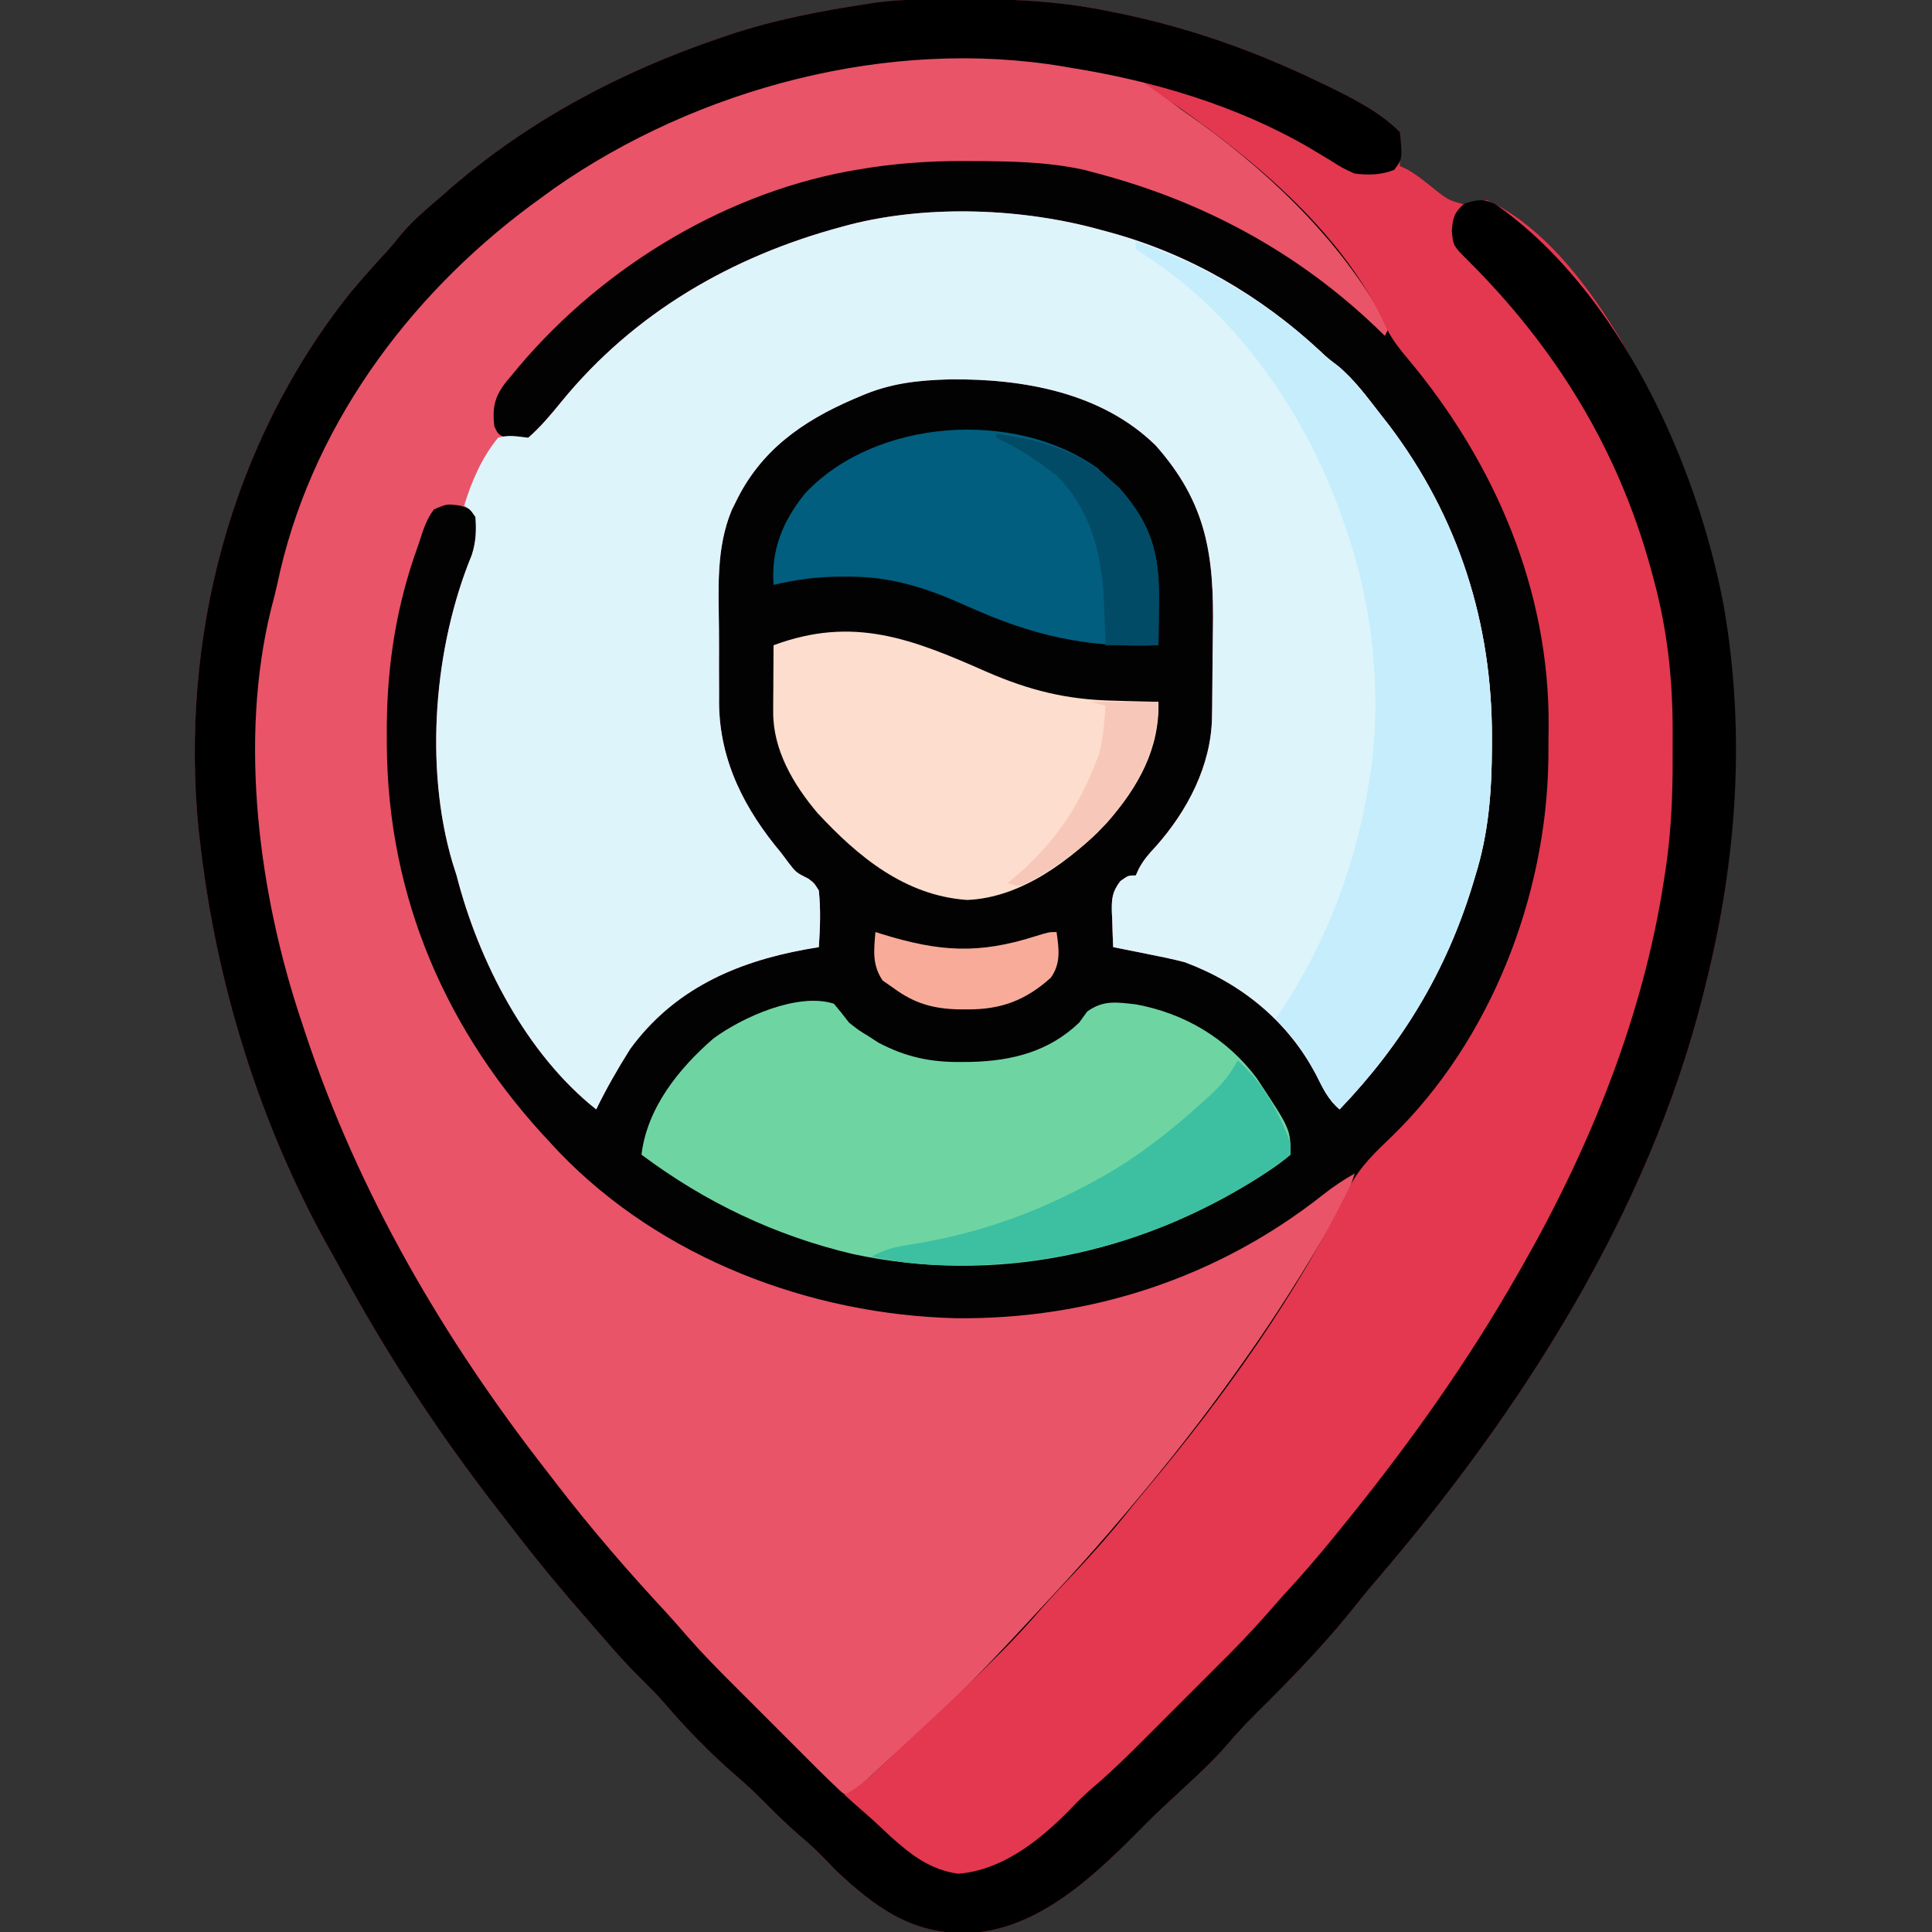 <?xml version="1.0" encoding="UTF-8"?>
<svg version="1.1" xmlns="http://www.w3.org/2000/svg" width="512" height="512">
<rect width="100%" height="100%" fill="#333333" stroke="none"/>
<path d="M0 0 C1.133 -0.001 1.133 -0.001 2.29 -0.002 C14.668 0.015 26.598 0.737 38.75 3.25 C40.029 3.507 40.029 3.507 41.334 3.77 C59.436 7.502 76.256 13.375 92.938 21.312 C93.977 21.807 95.016 22.301 96.087 22.811 C103.023 26.199 110.238 29.738 115.75 35.25 C115.945 37.414 115.945 37.414 115.875 39.875 C115.857 40.692 115.839 41.51 115.82 42.352 C115.786 43.291 115.786 43.291 115.75 44.25 C116.302 44.494 116.853 44.737 117.422 44.988 C120.232 46.511 122.514 48.431 125 50.438 C128.686 53.317 128.686 53.317 133.07 54.445 C134.972 54.091 136.862 53.673 138.75 53.25 C163.863 64.607 182.478 102.815 191.853 127.108 C207.951 170.834 208.075 216.268 196.75 261.25 C196.54 262.102 196.331 262.953 196.115 263.831 C181.659 321.553 147.694 374.617 109.242 419.324 C106.956 422.008 104.755 424.74 102.562 427.5 C94.886 436.936 86.344 445.729 77.691 454.27 C75.088 456.852 72.63 459.495 70.246 462.281 C66.695 466.403 62.82 470.077 58.812 473.75 C57.396 475.061 55.981 476.374 54.566 477.688 C53.901 478.305 53.236 478.922 52.551 479.559 C50.403 481.576 48.316 483.647 46.25 485.75 C33.881 498.253 18.689 512.396 0.188 512.562 C-14.009 512.534 -23.483 505.547 -33.574 496.066 C-34.871 494.759 -36.157 493.441 -37.43 492.109 C-39.27 490.23 -41.188 488.522 -43.188 486.812 C-46.178 484.243 -48.981 481.557 -51.75 478.75 C-54.478 475.984 -57.235 473.337 -60.188 470.812 C-67.178 464.797 -73.549 458.183 -79.539 451.18 C-81.368 449.117 -83.286 447.184 -85.25 445.25 C-88.363 442.172 -91.3 439.011 -94.152 435.691 C-95.82 433.75 -97.501 431.823 -99.191 429.902 C-105.986 422.16 -112.536 414.284 -118.812 406.117 C-120.347 404.124 -121.892 402.14 -123.438 400.156 C-139.075 380.001 -153.021 358.765 -165.131 336.307 C-166.154 334.426 -167.202 332.563 -168.262 330.703 C-186.583 297.852 -198.041 260.559 -202.25 223.25 C-202.381 222.134 -202.513 221.017 -202.648 219.867 C-207.516 169.48 -194.277 118.002 -162.668 78.152 C-159.606 74.477 -156.447 70.907 -153.203 67.391 C-151.621 65.657 -150.141 63.903 -148.688 62.062 C-145.506 58.391 -141.959 55.375 -138.25 52.25 C-137.408 51.509 -136.566 50.768 -135.699 50.004 C-114.851 31.981 -90.28 19.05 -64.25 10.25 C-63.157 9.878 -63.157 9.878 -62.042 9.498 C-50.056 5.493 -37.729 3.151 -25.25 1.25 C-24.562 1.144 -23.874 1.038 -23.165 0.929 C-15.49 -0.088 -7.728 0.006 0 0 Z " fill="#030203" transform="translate(255.25,-0.25)"/>
<path d="M0 0 C0.947 0.719 1.895 1.439 2.871 2.18 C4.296 3.266 4.296 3.266 5.75 4.375 C7.519 5.627 9.29 6.877 11.062 8.125 C30.573 22.325 49.515 40.745 60.75 62.375 C60.42 63.035 60.09 63.695 59.75 64.375 C58.586 63.25 58.586 63.25 57.398 62.102 C36.463 42.144 11.694 28.802 -16.25 21.375 C-17.445 21.054 -18.64 20.733 -19.871 20.402 C-29.833 18.21 -39.78 18.088 -49.938 18.062 C-50.638 18.059 -51.339 18.055 -52.061 18.051 C-61.599 18.025 -70.836 18.729 -80.25 20.375 C-81.03 20.51 -81.81 20.646 -82.613 20.785 C-117.08 27.255 -149.693 47.735 -171.688 74.875 C-172.138 75.409 -172.588 75.943 -173.052 76.494 C-176.216 80.521 -176.809 83.324 -176.25 88.375 C-175.27 90.439 -175.27 90.439 -173.25 91.375 C-170.336 92.042 -170.336 92.042 -167.25 91.375 C-164.003 88.443 -161.221 85.208 -158.46 81.822 C-139.23 58.28 -113.369 43.33 -84.25 35.5 C-83.121 35.195 -83.121 35.195 -81.97 34.884 C-60.956 29.548 -36.018 30.548 -15.25 36.375 C-14.51 36.573 -13.769 36.772 -13.006 36.976 C7.871 42.705 26.662 53.608 42.461 68.297 C44.736 70.417 44.736 70.417 47.27 72.324 C51.781 76.054 55.161 80.779 58.75 85.375 C59.761 86.663 59.761 86.663 60.793 87.977 C79.255 112.372 88.213 140.519 88.125 171 C88.124 171.749 88.123 172.497 88.122 173.268 C88.077 185.055 87.282 196.078 83.75 207.375 C83.509 208.18 83.267 208.985 83.019 209.814 C76.013 232.777 64.32 252.1 47.75 269.375 C44.763 266.807 43.405 263.886 41.688 260.375 C34.038 246.033 21.939 236.075 6.75 230.375 C3.46 229.519 0.148 228.839 -3.188 228.188 C-4.499 227.922 -4.499 227.922 -5.838 227.65 C-7.974 227.219 -10.112 226.796 -12.25 226.375 C-12.358 223.957 -12.437 221.544 -12.5 219.125 C-12.534 218.443 -12.567 217.761 -12.602 217.059 C-12.67 213.542 -12.517 211.726 -10.359 208.891 C-8.25 207.375 -8.25 207.375 -6.25 207.375 C-5.987 206.79 -5.724 206.205 -5.453 205.602 C-4.196 203.275 -2.812 201.668 -1 199.75 C7.41 190.308 13.745 178.273 13.943 165.44 C13.959 164.484 13.975 163.529 13.992 162.544 C14.037 158.164 14.077 153.785 14.1 149.405 C14.117 147.109 14.144 144.814 14.182 142.519 C14.512 122.661 12.647 108.803 -0.98 93.422 C-15.36 79.328 -36.167 75.739 -55.403 75.906 C-63.991 76.137 -71.299 76.92 -79.25 80.375 C-79.895 80.649 -80.539 80.923 -81.204 81.205 C-94.669 87.032 -105.701 94.772 -112.25 108.375 C-112.602 109.083 -112.955 109.791 -113.318 110.521 C-117.525 120.614 -116.817 131.344 -116.717 142.093 C-116.688 145.499 -116.696 148.903 -116.709 152.309 C-116.703 154.5 -116.694 156.691 -116.684 158.883 C-116.687 159.887 -116.689 160.892 -116.692 161.927 C-116.492 177.109 -109.875 189.905 -100.25 201.375 C-99.569 202.282 -98.889 203.19 -98.188 204.125 C-96.271 206.602 -96.271 206.602 -93 208.25 C-91.445 209.441 -91.445 209.441 -90.25 211.375 C-89.721 216.424 -89.906 221.318 -90.25 226.375 C-91.459 226.583 -92.668 226.79 -93.914 227.004 C-112.451 230.402 -128.802 237.681 -140.25 253.375 C-143.525 258.561 -146.559 263.862 -149.25 269.375 C-167.809 254.682 -180.46 229.997 -186.25 207.375 C-186.62 206.21 -186.99 205.044 -187.371 203.844 C-194.83 178.453 -192.2 146.656 -182.203 122.418 C-181.101 118.9 -180.98 116.041 -181.25 112.375 C-182.691 110.19 -182.691 110.19 -185.25 109.375 C-188.817 108.884 -188.817 108.884 -192.25 110.375 C-194.323 113.081 -195.203 116.159 -196.25 119.375 C-196.661 120.549 -197.072 121.724 -197.496 122.934 C-202.766 138.582 -204.854 153.922 -204.75 170.375 C-204.747 171.177 -204.744 171.978 -204.742 172.804 C-204.486 213.322 -188.9 249.105 -161.25 278.375 C-160.555 279.123 -159.86 279.87 -159.145 280.641 C-132.07 308.849 -92.493 323.782 -53.855 324.719 C-18.332 325.084 15.553 313.997 43.43 291.941 C46.083 289.843 48.794 288.033 51.75 286.375 C50.448 290.677 48.793 294.331 46.512 298.199 C45.863 299.301 45.215 300.402 44.546 301.537 C43.844 302.713 43.141 303.888 42.438 305.062 C41.901 305.962 41.901 305.962 41.354 306.881 C34.908 317.682 28.089 328.158 20.75 338.375 C19.912 339.549 19.912 339.549 19.056 340.747 C10.744 352.348 1.962 363.479 -7.25 374.375 C-7.773 374.997 -8.297 375.62 -8.836 376.261 C-15.574 384.267 -22.523 392.045 -29.673 399.685 C-31.308 401.437 -32.932 403.198 -34.555 404.961 C-40.792 411.719 -47.134 418.359 -53.625 424.875 C-54.267 425.521 -54.908 426.167 -55.569 426.833 C-59.353 430.605 -63.253 434.183 -67.295 437.674 C-70.34 440.323 -73.294 443.066 -76.25 445.812 C-77.126 446.624 -77.126 446.624 -78.02 447.451 C-79.431 448.758 -80.84 450.066 -82.25 451.375 C-85.638 449.907 -87.849 448.024 -90.448 445.419 C-91.266 444.605 -92.084 443.79 -92.927 442.95 C-93.803 442.067 -94.679 441.183 -95.582 440.273 C-96.492 439.363 -97.402 438.453 -98.34 437.515 C-100.267 435.586 -102.19 433.654 -104.112 431.719 C-106.554 429.26 -109.003 426.807 -111.454 424.357 C-113.812 421.998 -116.166 419.636 -118.52 417.273 C-119.39 416.402 -120.26 415.531 -121.156 414.634 C-126.051 409.701 -130.729 404.652 -135.25 399.375 C-136.704 397.767 -138.162 396.163 -139.625 394.562 C-144.355 389.313 -148.835 383.891 -153.25 378.375 C-153.659 377.865 -154.069 377.355 -154.491 376.83 C-166.95 361.283 -178.733 345.305 -189.25 328.375 C-189.629 327.768 -190.009 327.161 -190.399 326.536 C-206.831 300.123 -219.373 272.855 -229.25 243.375 C-229.529 242.554 -229.807 241.732 -230.094 240.886 C-245.886 193.33 -243.93 137.345 -221.41 92.434 C-212.644 75.634 -201.275 61.047 -188.25 47.375 C-187.635 46.719 -187.02 46.063 -186.387 45.387 C-149.63 7.226 -48.967 -37.701 0 0 Z " fill="#E95468" transform="translate(307.25,24.625)"/>
<path d="M0 0 C1.133 -0.001 1.133 -0.001 2.29 -0.002 C14.668 0.015 26.598 0.737 38.75 3.25 C40.029 3.507 40.029 3.507 41.334 3.77 C59.436 7.502 76.256 13.375 92.938 21.312 C93.977 21.807 95.016 22.301 96.087 22.811 C103.023 26.199 110.238 29.738 115.75 35.25 C115.945 37.414 115.945 37.414 115.875 39.875 C115.857 40.692 115.839 41.51 115.82 42.352 C115.786 43.291 115.786 43.291 115.75 44.25 C116.302 44.494 116.853 44.737 117.422 44.988 C120.232 46.511 122.514 48.431 125 50.438 C128.686 53.317 128.686 53.317 133.07 54.445 C134.972 54.091 136.862 53.673 138.75 53.25 C163.863 64.607 182.478 102.815 191.853 127.108 C207.951 170.834 208.075 216.268 196.75 261.25 C196.54 262.102 196.331 262.953 196.115 263.831 C181.659 321.553 147.694 374.617 109.242 419.324 C106.956 422.008 104.755 424.74 102.562 427.5 C94.886 436.936 86.344 445.729 77.691 454.27 C75.088 456.852 72.63 459.495 70.246 462.281 C66.695 466.403 62.82 470.077 58.812 473.75 C57.396 475.061 55.981 476.374 54.566 477.688 C53.901 478.305 53.236 478.922 52.551 479.559 C50.403 481.576 48.316 483.647 46.25 485.75 C33.881 498.253 18.689 512.396 0.188 512.562 C-14.009 512.534 -23.483 505.547 -33.574 496.066 C-34.871 494.759 -36.157 493.441 -37.43 492.109 C-39.27 490.23 -41.188 488.522 -43.188 486.812 C-46.178 484.243 -48.981 481.557 -51.75 478.75 C-54.478 475.984 -57.235 473.337 -60.188 470.812 C-67.178 464.797 -73.549 458.183 -79.539 451.18 C-81.368 449.117 -83.286 447.184 -85.25 445.25 C-88.363 442.172 -91.3 439.011 -94.152 435.691 C-95.82 433.75 -97.501 431.823 -99.191 429.902 C-105.986 422.16 -112.536 414.284 -118.812 406.117 C-120.347 404.124 -121.892 402.14 -123.438 400.156 C-139.075 380.001 -153.021 358.765 -165.131 336.307 C-166.154 334.426 -167.202 332.563 -168.262 330.703 C-186.583 297.852 -198.041 260.559 -202.25 223.25 C-202.381 222.134 -202.513 221.017 -202.648 219.867 C-207.516 169.48 -194.277 118.002 -162.668 78.152 C-159.606 74.477 -156.447 70.907 -153.203 67.391 C-151.621 65.657 -150.141 63.903 -148.688 62.062 C-145.506 58.391 -141.959 55.375 -138.25 52.25 C-137.408 51.509 -136.566 50.768 -135.699 50.004 C-114.851 31.981 -90.28 19.05 -64.25 10.25 C-63.157 9.878 -63.157 9.878 -62.042 9.498 C-50.056 5.493 -37.729 3.151 -25.25 1.25 C-24.562 1.144 -23.874 1.038 -23.165 0.929 C-15.49 -0.088 -7.728 0.006 0 0 Z M-111.25 51.25 C-112.29 52.007 -113.331 52.763 -114.402 53.543 C-122.523 59.565 -129.986 66.227 -137.25 73.25 C-137.815 73.789 -138.38 74.329 -138.962 74.885 C-143.288 79.094 -147.052 83.562 -150.688 88.375 C-151.252 89.12 -151.816 89.865 -152.397 90.633 C-166.694 109.738 -177.705 131.716 -182.765 155.103 C-183.252 157.259 -183.813 159.387 -184.383 161.523 C-193.042 196.512 -187.619 237.533 -176.25 271.25 C-175.779 272.68 -175.779 272.68 -175.298 274.139 C-161.194 316.545 -138.673 355.124 -111.25 390.25 C-110.332 391.444 -109.414 392.638 -108.496 393.832 C-99.507 405.47 -89.927 416.567 -79.918 427.336 C-77.95 429.485 -76.042 431.653 -74.146 433.864 C-70.043 438.557 -65.675 442.952 -61.254 447.344 C-60.004 448.592 -60.004 448.592 -58.728 449.865 C-56.092 452.496 -53.452 455.123 -50.812 457.75 C-49.013 459.544 -47.215 461.338 -45.416 463.133 C-41.03 467.508 -36.641 471.88 -32.25 476.25 C-28.36 474.434 -25.528 471.933 -22.438 469 C-21.872 468.47 -21.307 467.94 -20.724 467.394 C-19.515 466.26 -18.308 465.125 -17.102 463.988 C-15.286 462.284 -13.458 460.593 -11.625 458.906 C-4.878 452.684 1.747 446.353 8.25 439.875 C8.896 439.233 9.542 438.592 10.208 437.931 C13.974 434.153 17.54 430.255 21.026 426.219 C23.806 423.044 26.723 420 29.625 416.938 C34.405 411.85 39.004 406.691 43.359 401.23 C45.199 398.937 47.061 396.676 48.953 394.426 C69.464 369.976 88.575 343.094 102.625 314.375 C105.426 309.136 109.343 305.49 113.583 301.425 C139.739 276.038 154.514 237.916 155.078 201.801 C155.101 199.554 155.114 197.309 155.125 195.062 C155.133 194.35 155.141 193.638 155.149 192.905 C155.459 156.707 140.865 122.813 117.875 95.375 C115.465 92.487 113.37 89.864 111.812 86.438 C100.181 60.891 75.12 40.973 52.633 25.554 C50.966 24.4 49.33 23.201 47.699 21.996 C42.005 18.625 35.211 18.235 28.75 17.25 C26.872 16.939 26.872 16.939 24.957 16.621 C-21.988 9.665 -73.064 23.276 -111.25 51.25 Z " fill="#E3384F" transform="translate(255.25,-0.25)"/>
<path d="M0 0 C0.74 0.198 1.481 0.397 2.244 0.601 C23.121 6.33 41.912 17.233 57.711 31.922 C59.986 34.042 59.986 34.042 62.52 35.949 C67.031 39.679 70.411 44.404 74 49 C74.674 49.859 75.348 50.717 76.043 51.602 C94.505 75.997 103.463 104.144 103.375 134.625 C103.374 135.374 103.373 136.122 103.372 136.893 C103.327 148.68 102.532 159.703 99 171 C98.759 171.805 98.517 172.61 98.269 173.439 C91.263 196.402 79.57 215.725 63 233 C60.013 230.432 58.655 227.511 56.938 224 C49.288 209.658 37.189 199.7 22 194 C18.71 193.144 15.398 192.464 12.062 191.812 C10.751 191.547 10.751 191.547 9.412 191.275 C7.276 190.844 5.138 190.421 3 190 C2.892 187.582 2.813 185.169 2.75 182.75 C2.716 182.068 2.683 181.386 2.648 180.684 C2.58 177.167 2.733 175.351 4.891 172.516 C7 171 7 171 9 171 C9.263 170.415 9.526 169.83 9.797 169.227 C11.054 166.9 12.438 165.293 14.25 163.375 C22.66 153.933 28.995 141.898 29.193 129.065 C29.209 128.109 29.225 127.154 29.242 126.169 C29.287 121.789 29.327 117.41 29.35 113.03 C29.367 110.734 29.394 108.439 29.432 106.144 C29.762 86.286 27.897 72.428 14.27 57.047 C-0.11 42.953 -20.917 39.364 -40.153 39.531 C-48.741 39.762 -56.049 40.545 -64 44 C-64.645 44.274 -65.289 44.548 -65.954 44.83 C-79.419 50.657 -90.451 58.397 -97 72 C-97.352 72.708 -97.705 73.416 -98.068 74.146 C-102.275 84.239 -101.567 94.969 -101.467 105.718 C-101.438 109.124 -101.446 112.528 -101.459 115.934 C-101.453 118.125 -101.444 120.316 -101.434 122.508 C-101.437 123.512 -101.439 124.517 -101.442 125.552 C-101.242 140.734 -94.625 153.53 -85 165 C-84.319 165.907 -83.639 166.815 -82.938 167.75 C-81.021 170.227 -81.021 170.227 -77.75 171.875 C-76.195 173.066 -76.195 173.066 -75 175 C-74.471 180.049 -74.656 184.943 -75 190 C-76.209 190.208 -77.418 190.415 -78.664 190.629 C-97.201 194.027 -113.552 201.306 -125 217 C-128.275 222.186 -131.309 227.487 -134 233 C-152.559 218.307 -165.21 193.622 -171 171 C-171.37 169.835 -171.74 168.669 -172.121 167.469 C-179.58 142.078 -176.95 110.281 -166.953 86.043 C-165.852 82.527 -165.734 79.664 -166 76 C-167.354 74.056 -167.354 74.056 -169 73 C-166.98 66.468 -164.362 60.325 -160 55 C-157.103 54.161 -155.073 54.653 -152 55 C-148.682 52.142 -145.973 48.836 -143.21 45.447 C-123.98 21.905 -98.119 6.955 -69 -0.875 C-68.248 -1.078 -67.495 -1.282 -66.72 -1.491 C-45.706 -6.827 -20.768 -5.827 0 0 Z " fill="#DDF4FB" transform="translate(292,61)"/>
<path d="M0 0 C1.133 -0.001 1.133 -0.001 2.29 -0.002 C14.668 0.015 26.598 0.737 38.75 3.25 C40.029 3.507 40.029 3.507 41.334 3.77 C59.436 7.502 76.256 13.375 92.938 21.312 C93.977 21.807 95.016 22.301 96.087 22.811 C103.023 26.199 110.238 29.738 115.75 35.25 C116.426 42.349 116.426 42.349 114.25 45.25 C110.752 46.649 107.444 46.692 103.75 46.25 C100.504 44.781 100.504 44.781 97.312 42.75 C96.085 42.005 94.854 41.266 93.621 40.531 C92.668 39.961 92.668 39.961 91.695 39.379 C72.468 28.218 50.587 21.755 28.75 18.25 C28.076 18.134 27.403 18.019 26.708 17.899 C-19.462 10.094 -70.375 23.575 -108.504 50.238 C-109.41 50.902 -110.316 51.566 -111.25 52.25 C-112.29 53.007 -113.331 53.763 -114.402 54.543 C-147.526 79.096 -173.316 114.36 -181.797 155.183 C-182.263 157.309 -182.814 159.401 -183.375 161.504 C-192.053 196.49 -186.619 237.534 -175.25 271.25 C-174.779 272.68 -174.779 272.68 -174.298 274.139 C-160.194 316.545 -137.673 355.124 -110.25 390.25 C-109.332 391.444 -108.414 392.638 -107.496 393.832 C-98.507 405.47 -88.927 416.567 -78.918 427.336 C-76.941 429.495 -75.021 431.674 -73.114 433.893 C-69.171 438.404 -64.995 442.649 -60.754 446.879 C-59.962 447.672 -59.169 448.466 -58.353 449.283 C-56.687 450.949 -55.021 452.614 -53.353 454.277 C-50.82 456.805 -48.291 459.339 -45.764 461.873 C-44.136 463.5 -42.507 465.127 -40.879 466.754 C-40.133 467.502 -39.387 468.25 -38.618 469.021 C-34.523 473.098 -30.34 477.011 -25.956 480.776 C-23.679 482.743 -21.504 484.814 -19.312 486.875 C-13.776 491.835 -8.794 495.744 -1.312 496.812 C11.174 495.827 21.754 486.791 30.003 478.028 C31.734 476.266 33.534 474.671 35.414 473.07 C39.927 469.149 44.159 464.986 48.379 460.754 C49.172 459.962 49.966 459.169 50.783 458.353 C52.449 456.687 54.114 455.021 55.777 453.353 C58.305 450.82 60.839 448.291 63.373 445.764 C65 444.136 66.627 442.507 68.254 440.879 C69.376 439.76 69.376 439.76 70.521 438.618 C75.131 433.987 79.491 429.204 83.75 424.25 C85.204 422.642 86.662 421.038 88.125 419.438 C92.855 414.188 97.335 408.766 101.75 403.25 C102.165 402.735 102.58 402.22 103.007 401.689 C119.089 381.68 134.026 360.561 146.75 338.25 C147.236 337.403 147.722 336.555 148.222 335.682 C166.246 304.011 180.26 269.426 185.75 233.25 C185.934 232.052 186.118 230.854 186.308 229.62 C187.646 220.071 188.062 210.696 188.011 201.059 C188 198.685 188.011 196.313 188.023 193.939 C188.038 180.214 186.606 167.107 183 153.812 C182.734 152.824 182.468 151.836 182.194 150.818 C173.442 119.037 156.846 92.203 133.562 69.062 C129.845 65.345 129.845 65.345 129.5 61.375 C129.782 57.854 130.137 56.602 132.75 54.25 C136.047 53.175 137.842 52.815 141.008 54.332 C173.767 77.245 194.452 122.913 201.586 160.959 C207.397 194.628 205.073 228.19 196.75 261.25 C196.54 262.102 196.331 262.953 196.115 263.831 C181.659 321.553 147.694 374.617 109.242 419.324 C106.956 422.008 104.755 424.74 102.562 427.5 C94.886 436.936 86.344 445.729 77.691 454.27 C75.088 456.852 72.63 459.495 70.246 462.281 C66.695 466.403 62.82 470.077 58.812 473.75 C57.396 475.061 55.981 476.374 54.566 477.688 C53.901 478.305 53.236 478.922 52.551 479.559 C50.403 481.576 48.316 483.647 46.25 485.75 C33.881 498.253 18.689 512.396 0.188 512.562 C-14.009 512.534 -23.483 505.547 -33.574 496.066 C-34.871 494.759 -36.157 493.441 -37.43 492.109 C-39.27 490.23 -41.188 488.522 -43.188 486.812 C-46.178 484.243 -48.981 481.557 -51.75 478.75 C-54.478 475.984 -57.235 473.337 -60.188 470.812 C-67.178 464.797 -73.549 458.183 -79.539 451.18 C-81.368 449.117 -83.286 447.184 -85.25 445.25 C-88.363 442.172 -91.3 439.011 -94.152 435.691 C-95.82 433.75 -97.501 431.823 -99.191 429.902 C-105.986 422.16 -112.536 414.284 -118.812 406.117 C-120.347 404.124 -121.892 402.14 -123.438 400.156 C-139.075 380.001 -153.021 358.765 -165.131 336.307 C-166.154 334.426 -167.202 332.563 -168.262 330.703 C-186.583 297.852 -198.041 260.559 -202.25 223.25 C-202.381 222.134 -202.513 221.017 -202.648 219.867 C-207.516 169.48 -194.277 118.002 -162.668 78.152 C-159.606 74.477 -156.447 70.907 -153.203 67.391 C-151.621 65.657 -150.141 63.903 -148.688 62.062 C-145.506 58.391 -141.959 55.375 -138.25 52.25 C-137.408 51.509 -136.566 50.768 -135.699 50.004 C-114.851 31.981 -90.28 19.05 -64.25 10.25 C-63.157 9.878 -63.157 9.878 -62.042 9.498 C-50.056 5.493 -37.729 3.151 -25.25 1.25 C-24.562 1.144 -23.874 1.038 -23.165 0.929 C-15.49 -0.088 -7.728 0.006 0 0 Z " fill="#010000" transform="translate(255.25,-0.25)"/>
<path d="M0 0 C1.374 1.633 2.704 3.304 4 5 C6.462 6.961 6.462 6.961 9.188 8.625 C10.068 9.195 10.948 9.765 11.855 10.352 C19.062 14.129 25.642 15.537 33.75 15.438 C34.621 15.43 35.492 15.422 36.39 15.415 C47.268 15.139 56.971 12.677 65 5 C66.052 3.546 66.052 3.546 67.125 2.062 C71.412 -1.013 74.908 -0.409 80.035 0.172 C92.892 2.519 104.194 9.229 112.02 19.703 C121 33.24 121 33.24 121 40 C118.971 41.699 117.02 43.126 114.812 44.562 C113.816 45.215 113.816 45.215 112.8 45.88 C80.462 66.41 42.674 74.406 5.014 66.333 C-15.528 61.482 -34.116 52.623 -51 40 C-49.517 27.616 -41.129 17.176 -31.953 9.227 C-24.375 3.614 -9.543 -3.09 0 0 Z " fill="#6ED5A2" transform="translate(221,266)"/>
<path d="M0 0 C18.388 6.364 34.432 15.645 48.711 28.922 C50.986 31.042 50.986 31.042 53.52 32.949 C58.031 36.679 61.411 41.404 65 46 C65.674 46.859 66.348 47.717 67.043 48.602 C85.505 72.997 94.463 101.144 94.375 131.625 C94.374 132.374 94.373 133.122 94.372 133.893 C94.327 145.68 93.532 156.703 90 168 C89.759 168.805 89.517 169.61 89.269 170.439 C82.263 193.402 70.57 212.725 54 230 C50.966 227.395 49.529 224.357 47.75 220.812 C44.779 215.148 41.501 210.528 37 206 C37.601 205.14 37.601 205.14 38.215 204.262 C50.757 185.52 58.688 164.248 62 142 C62.131 141.17 62.263 140.34 62.398 139.484 C65.079 118.761 62.719 96.724 56 77 C55.79 76.373 55.58 75.746 55.364 75.101 C45.813 46.927 27.645 19.839 2.312 3.562 C1.549 3.047 0.786 2.531 0 2 C0 1.34 0 0.68 0 0 Z " fill="#C6EDFC" transform="translate(301,64)"/>
<path d="M0 0 C11.423 4.961 21.289 7.41 33.762 7.666 C35.476 7.717 35.476 7.717 37.225 7.77 C40.008 7.851 42.791 7.921 45.574 7.979 C45.905 20.507 40.204 30.491 32.062 39.873 C22.495 49.85 9.332 59.893 -5.113 60.479 C-21.581 59.339 -34.035 49.036 -44.785 37.432 C-51.163 29.903 -56.579 20.727 -56.523 10.654 C-56.52 9.626 -56.517 8.598 -56.514 7.539 C-56.505 6.467 -56.497 5.395 -56.488 4.291 C-56.484 3.208 -56.479 2.124 -56.475 1.008 C-56.463 -1.669 -56.446 -4.345 -56.426 -7.021 C-35.29 -14.886 -19.712 -8.713 0 0 Z " fill="#FDDDCD" transform="translate(261.426,178.021)"/>
<path d="M0 0 C1.087 0.952 2.153 1.928 3.188 2.938 C4.054 3.701 4.92 4.464 5.812 5.25 C14.301 14.855 16.507 22.642 16.312 35.312 C16.303 36.43 16.294 37.548 16.285 38.699 C16.262 41.446 16.229 44.191 16.188 46.938 C-3.138 47.62 -16.999 44.46 -34.556 36.555 C-45.088 31.813 -54.333 28.74 -66 28.75 C-66.743 28.749 -67.486 28.749 -68.252 28.748 C-74.257 28.805 -79.966 29.523 -85.812 30.938 C-86.503 21.611 -83.333 13.994 -77.5 6.746 C-58.945 -13.141 -21.952 -15.709 0 0 Z " fill="#015E7F" transform="translate(290.812,124.062)"/>
<path d="M0 0 C6.629 5.849 10.972 13.756 14 22 C14 22.99 14 23.98 14 25 C11.971 26.699 10.02 28.126 7.812 29.562 C7.148 29.997 6.484 30.432 5.8 30.88 C-18.242 46.143 -44.553 54.178 -72.938 54.312 C-74.063 54.318 -75.188 54.324 -76.348 54.33 C-83.427 54.268 -90.085 53.515 -97 52 C-94.205 50.469 -91.79 49.643 -88.648 49.141 C-87.806 48.998 -86.964 48.855 -86.096 48.708 C-85.198 48.557 -84.3 48.406 -83.375 48.25 C-67.064 45.294 -52.516 39.962 -38 32 C-37.077 31.496 -36.154 30.992 -35.203 30.473 C-25.642 24.976 -17.071 18.158 -8.938 10.75 C-8.389 10.255 -7.841 9.76 -7.276 9.25 C-4.232 6.418 -1.941 3.68 0 0 Z " fill="#3DC0A1" transform="translate(328,281)"/>
<path d="M0 0 C10.927 1.308 21.817 4.369 30 12 C30.866 12.763 31.733 13.526 32.625 14.312 C41.113 23.918 43.319 31.705 43.125 44.375 C43.116 45.493 43.107 46.61 43.098 47.762 C43.074 50.508 43.038 53.254 43 56 C38.38 56 33.76 56 29 56 C28.927 53.991 28.927 53.991 28.852 51.941 C28.776 50.148 28.701 48.355 28.625 46.562 C28.594 45.684 28.563 44.806 28.531 43.9 C27.991 31.691 24.933 19.933 16 11 C10.959 7.11 5.819 3.603 0 1 C0 0.67 0 0.34 0 0 Z " fill="#014B66" transform="translate(264,115)"/>
<path d="M0 0 C0.617 0.193 1.235 0.387 1.871 0.586 C16.984 5.233 27.303 5.917 42.438 1.094 C46 0 46 0 48 0 C48.64 4.418 49.187 8.362 46.465 12.117 C39.686 18.204 33.157 20.573 24.188 20.5 C23 20.494 23 20.494 21.788 20.487 C15.25 20.297 10.343 18.902 5 15 C3.969 14.278 2.938 13.556 1.875 12.812 C-0.89 8.664 -0.423 4.844 0 0 Z " fill="#F8AB99" transform="translate(232,247)"/>
<path d="M0 0 C5.94 0 11.88 0 18 0 C18 14.076 11.391 24.697 1.75 34.75 C-3.366 39.682 -8.798 43.552 -15 47 C-15.703 47.411 -16.405 47.822 -17.129 48.246 C-19 49 -19 49 -22 48 C-21.455 47.562 -20.909 47.123 -20.348 46.672 C-10.58 38.457 -3.614 28.896 1 17 C1.413 15.989 1.825 14.979 2.25 13.938 C3.339 9.674 3.671 5.38 4 1 C2.68 0.67 1.36 0.34 0 0 Z " fill="#F7C8B9" transform="translate(289,186)"/>
</svg>

